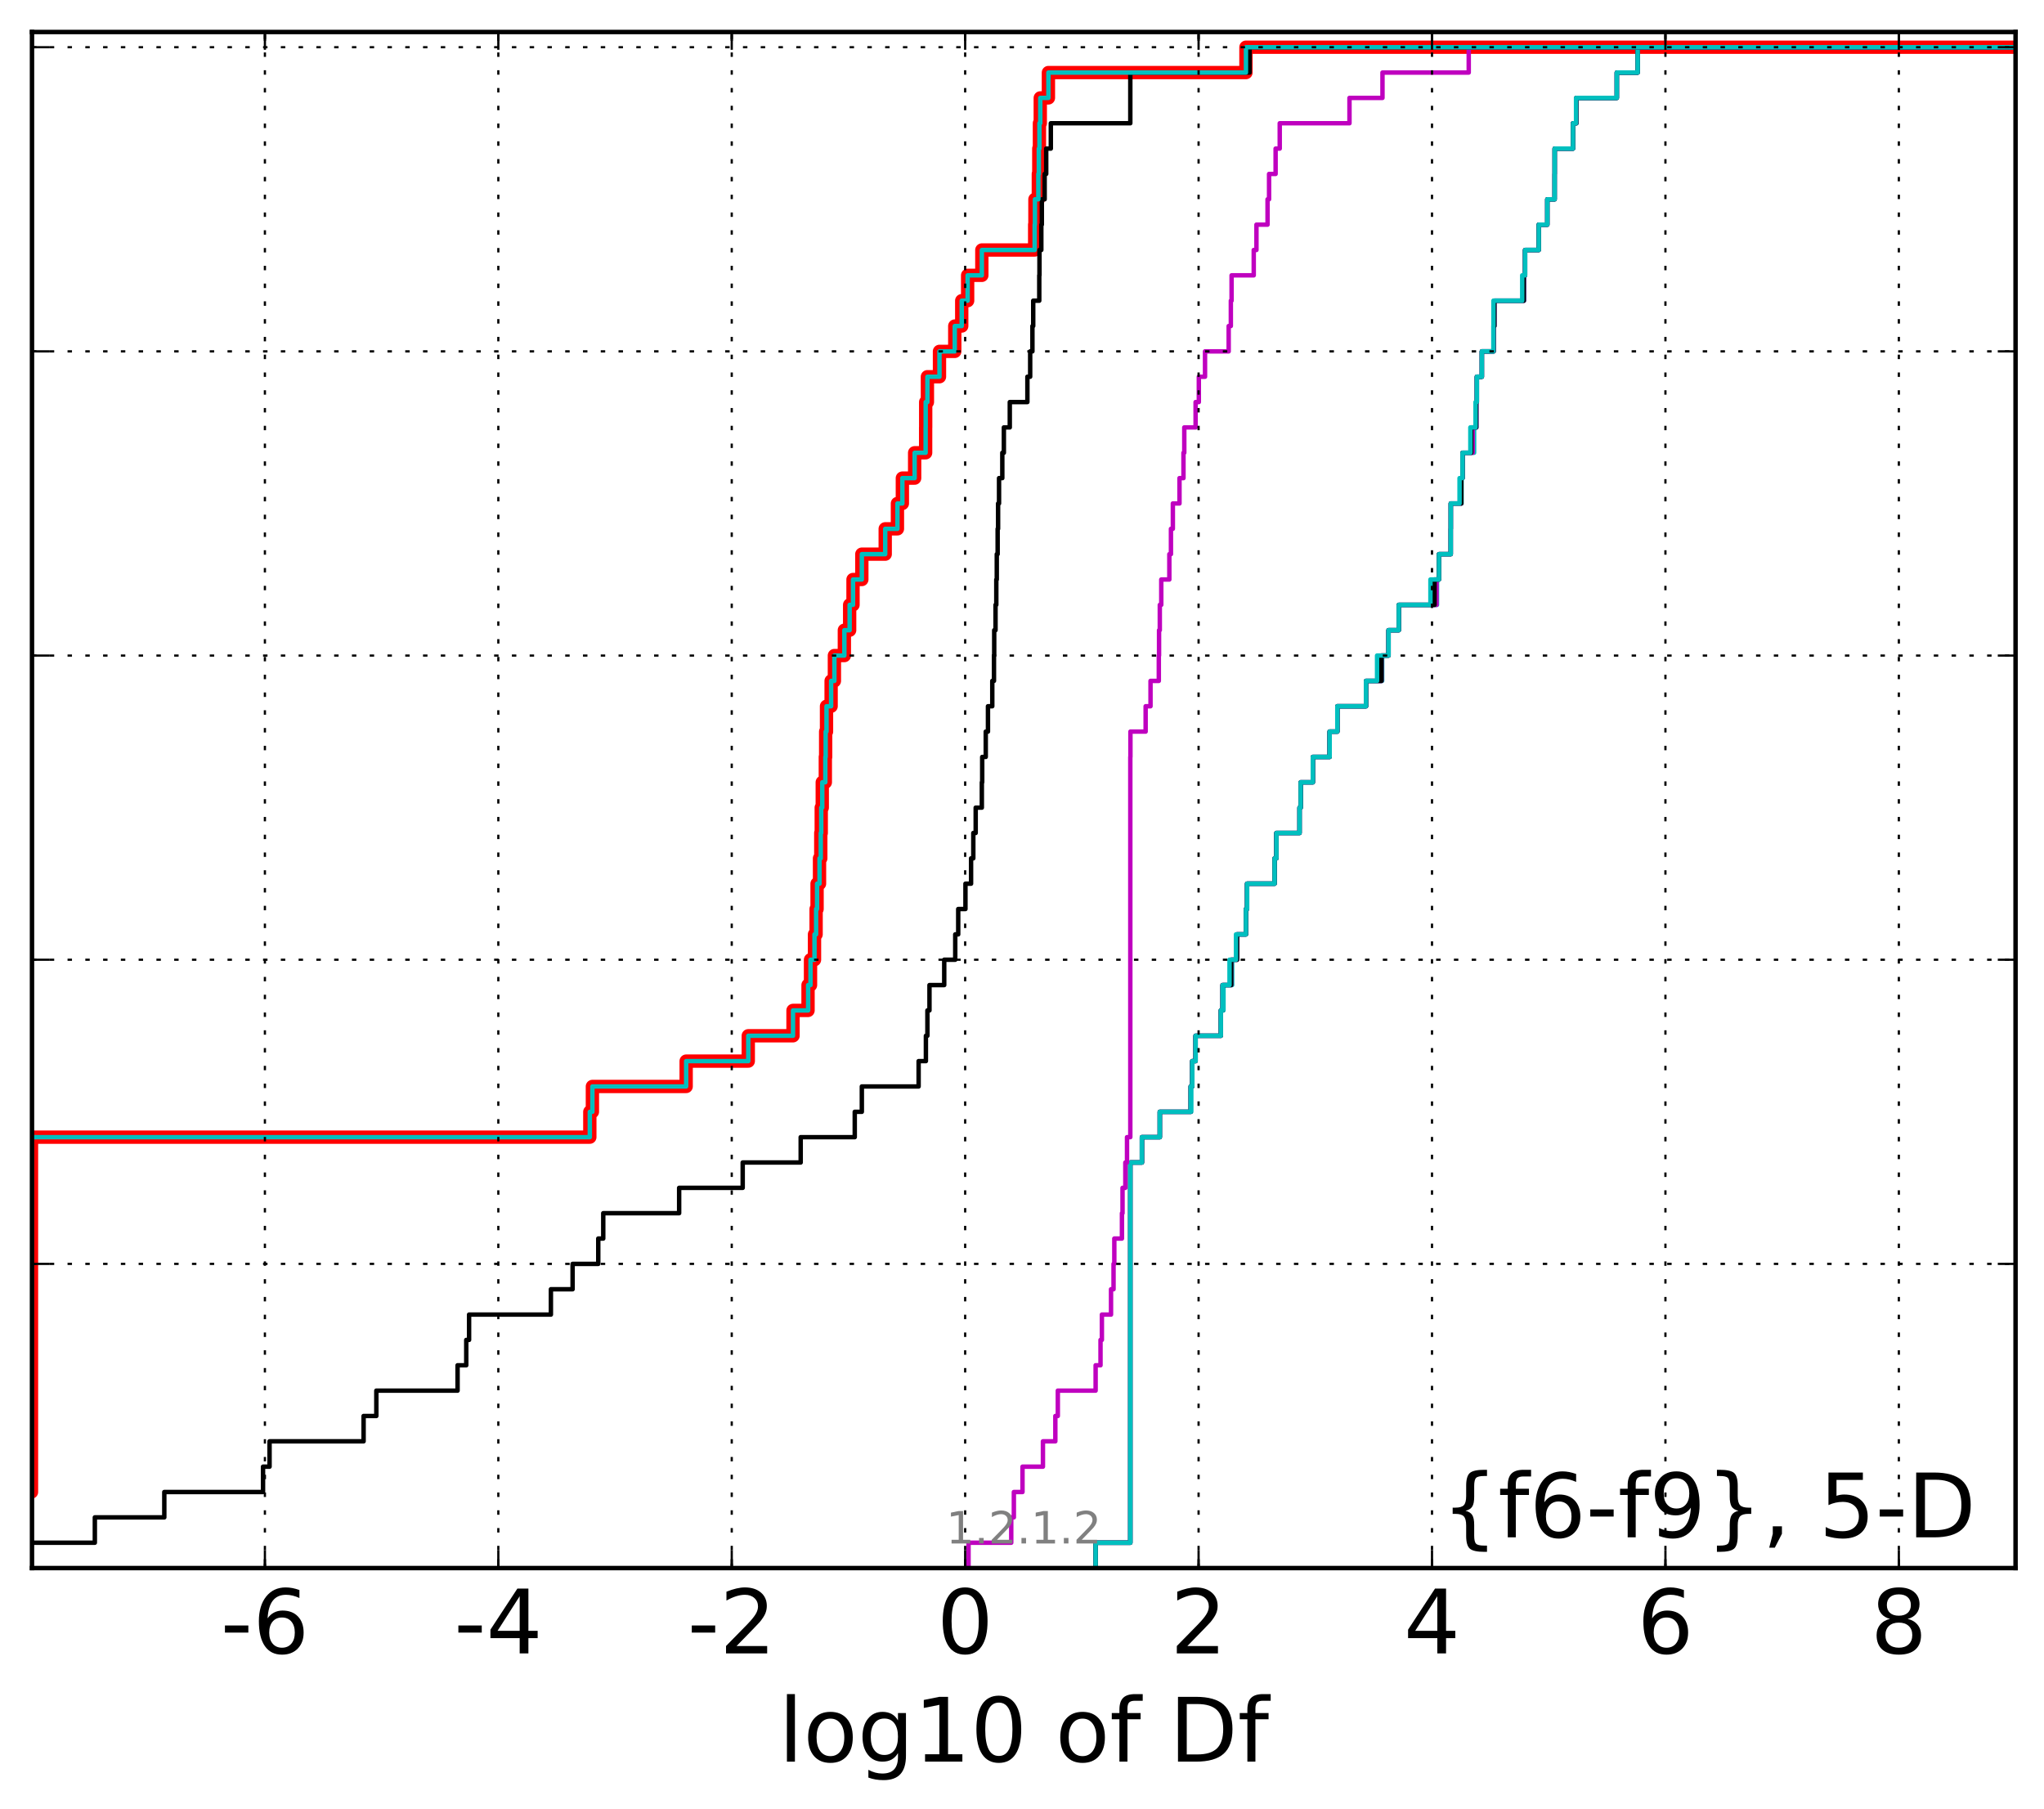 <?xml version="1.0" encoding="utf-8" standalone="no"?>
<!DOCTYPE svg PUBLIC "-//W3C//DTD SVG 1.1//EN"
  "http://www.w3.org/Graphics/SVG/1.1/DTD/svg11.dtd">
<!-- Created with matplotlib (http://matplotlib.org/) -->
<svg height="407pt" version="1.1" viewBox="0 0 460 407" width="460pt" xmlns="http://www.w3.org/2000/svg" xmlns:xlink="http://www.w3.org/1999/xlink">
 <defs>
  <style type="text/css">
*{stroke-linecap:butt;stroke-linejoin:round;stroke-miterlimit:100000;}
  </style>
 </defs>
 <g id="figure_1">
  <g id="patch_1">
   <path d="M 0 407.712 
L 460.8 407.712 
L 460.8 0 
L 0 0 
z
" style="fill:#ffffff;"/>
  </g>
  <g id="axes_1">
   <g id="patch_2">
    <path d="M 7.2 352.8 
L 453.6 352.8 
L 453.6 7.2 
L 7.2 7.2 
z
" style="fill:#ffffff;"/>
   </g>
   <g id="line2d_1">
    <path clip-path="url(#p5bc8fa2dd7)" d="M -1 335.691 
L 7.086 335.691 
L 7.086 329.988 
L 7.086 329.988 
L 7.086 324.285 
L 7.086 324.285 
L 7.086 318.582 
L 7.086 318.582 
L 7.086 312.879 
L 7.086 312.879 
L 7.086 307.176 
L 7.086 307.176 
L 7.086 301.473 
L 7.086 301.473 
L 7.086 295.77 
L 7.086 295.77 
L 7.086 290.067 
L 7.086 290.067 
L 7.086 284.364 
L 7.086 284.364 
L 7.086 278.661 
L 7.086 278.661 
L 7.086 272.958 
L 7.086 272.958 
L 7.086 267.255 
L 7.086 267.255 
L 7.086 261.552 
L 7.086 261.552 
L 7.086 255.85 
L 132.738 255.85 
L 132.738 250.147 
L 133.318 250.147 
L 133.318 244.444 
L 154.419 244.444 
L 154.419 238.741 
L 168.399 238.741 
L 168.399 233.038 
L 178.466 233.038 
L 178.466 227.335 
L 181.848 227.335 
L 181.848 221.632 
L 182.405 221.632 
L 182.405 215.929 
L 183.303 215.929 
L 183.303 210.226 
L 183.664 210.226 
L 183.664 204.523 
L 183.881 204.523 
L 183.881 198.82 
L 184.431 198.82 
L 184.431 193.117 
L 184.715 193.117 
L 184.715 187.414 
L 184.819 187.414 
L 184.819 181.711 
L 185.049 181.711 
L 185.049 176.008 
L 185.739 176.008 
L 185.739 170.305 
L 185.813 170.305 
L 185.813 164.602 
L 186.005 164.602 
L 186.005 158.899 
L 187.042 158.899 
L 187.042 153.196 
L 187.78 153.196 
L 187.78 147.493 
L 190.022 147.493 
L 190.022 141.79 
L 191.212 141.79 
L 191.212 136.087 
L 191.97 136.087 
L 191.97 130.384 
L 193.955 130.384 
L 193.955 124.681 
L 199.217 124.681 
L 199.217 118.978 
L 201.966 118.978 
L 201.966 113.275 
L 203.076 113.275 
L 203.076 107.572 
L 205.839 107.572 
L 205.839 101.869 
L 208.313 101.869 
L 208.313 96.166 
L 208.325 96.166 
L 208.325 90.463 
L 208.711 90.463 
L 208.711 84.76 
L 211.43 84.76 
L 211.43 79.057 
L 214.869 79.057 
L 214.869 73.354 
L 216.436 73.354 
L 216.436 67.651 
L 217.766 67.651 
L 217.766 61.949 
L 220.962 61.949 
L 220.962 56.246 
L 232.85 56.246 
L 232.85 50.543 
L 232.91 50.543 
L 232.91 44.84 
L 233.677 44.84 
L 233.677 39.137 
L 233.78 39.137 
L 233.78 33.434 
L 233.923 33.434 
L 233.923 27.731 
L 234.112 27.731 
L 234.112 22.028 
L 235.944 22.028 
L 235.944 16.325 
L 280.4 16.325 
L 280.4 10.622 
L 280.4 10.622 
L 280.4 10.622 
L 453.6 10.622 
" style="fill:none;stroke:#ff0000;stroke-linecap:square;stroke-width:3.0;"/>
   </g>
   <g id="line2d_2">
    <path clip-path="url(#p5bc8fa2dd7)" d="M 246.569 352.8 
L 246.569 347.097 
L 254.375 347.097 
L 254.375 341.394 
L 254.375 341.394 
L 254.375 335.691 
L 254.375 335.691 
L 254.375 329.988 
L 254.375 329.988 
L 254.375 324.285 
L 254.375 324.285 
L 254.375 318.582 
L 254.375 318.582 
L 254.375 312.879 
L 254.375 312.879 
L 254.375 307.176 
L 254.375 307.176 
L 254.375 301.473 
L 254.375 301.473 
L 254.375 295.77 
L 254.375 295.77 
L 254.375 290.067 
L 254.375 290.067 
L 254.375 284.364 
L 254.375 284.364 
L 254.375 278.661 
L 254.375 278.661 
L 254.375 272.958 
L 254.375 272.958 
L 254.375 267.255 
L 254.375 267.255 
L 254.375 261.552 
L 256.986 261.552 
L 256.986 255.85 
L 261.013 255.85 
L 261.013 250.147 
L 268.092 250.147 
L 268.092 244.444 
L 268.316 244.444 
L 268.316 238.741 
L 269.067 238.741 
L 269.067 233.038 
L 274.751 233.038 
L 274.751 227.335 
L 275.345 227.335 
L 275.345 221.632 
L 277.294 221.632 
L 277.294 215.929 
L 278.398 215.929 
L 278.398 210.226 
L 280.397 210.226 
L 280.397 204.523 
L 280.655 204.523 
L 280.655 198.82 
L 286.849 198.82 
L 286.849 193.117 
L 287.259 193.117 
L 287.259 187.414 
L 292.464 187.414 
L 292.464 181.711 
L 292.726 181.711 
L 292.726 176.008 
L 295.454 176.008 
L 295.454 170.305 
L 299.235 170.305 
L 299.235 164.602 
L 300.971 164.602 
L 300.971 158.899 
L 307.42 158.899 
L 307.42 153.196 
L 311.05 153.196 
L 311.05 147.493 
L 312.49 147.493 
L 312.49 141.79 
L 314.8 141.79 
L 314.8 136.087 
L 323.397 136.087 
L 323.397 130.384 
L 323.837 130.384 
L 323.837 124.681 
L 326.488 124.681 
L 326.488 118.978 
L 326.5 118.978 
L 326.5 113.275 
L 328.927 113.275 
L 328.927 107.572 
L 329.139 107.572 
L 329.139 101.869 
L 331.743 101.869 
L 331.743 96.166 
L 332.26 96.166 
L 332.26 90.463 
L 332.364 90.463 
L 332.364 84.76 
L 333.489 84.76 
L 333.489 79.057 
L 336.168 79.057 
L 336.168 73.354 
L 336.307 73.354 
L 336.307 67.651 
L 342.998 67.651 
L 342.998 61.949 
L 343.219 61.949 
L 343.219 56.246 
L 346.3 56.246 
L 346.3 50.543 
L 348.22 50.543 
L 348.22 44.84 
L 349.869 44.84 
L 349.869 39.137 
L 349.879 39.137 
L 349.879 33.434 
L 354.003 33.434 
L 354.003 27.731 
L 354.806 27.731 
L 354.806 22.028 
L 363.861 22.028 
L 363.861 16.325 
L 368.564 16.325 
L 368.564 10.622 
L 368.564 10.622 
L 368.564 10.622 
L 453.6 10.622 
" style="fill:none;stroke:#00bfbf;stroke-linecap:square;"/>
   </g>
   <g id="line2d_3">
    <path clip-path="url(#p5bc8fa2dd7)" d="M 246.569 352.8 
L 246.569 347.097 
L 254.375 347.097 
L 254.375 341.394 
L 254.375 341.394 
L 254.375 335.691 
L 254.375 335.691 
L 254.375 329.988 
L 254.375 329.988 
L 254.375 324.285 
L 254.375 324.285 
L 254.375 318.582 
L 254.375 318.582 
L 254.375 312.879 
L 254.375 312.879 
L 254.375 307.176 
L 254.375 307.176 
L 254.375 301.473 
L 254.375 301.473 
L 254.375 295.77 
L 254.375 295.77 
L 254.375 290.067 
L 254.375 290.067 
L 254.375 284.364 
L 254.375 284.364 
L 254.375 278.661 
L 254.375 278.661 
L 254.375 272.958 
L 254.375 272.958 
L 254.375 267.255 
L 254.375 267.255 
L 254.375 261.552 
L 256.986 261.552 
L 256.986 255.85 
L 261.013 255.85 
L 261.013 250.147 
L 267.957 250.147 
L 267.957 244.444 
L 268.316 244.444 
L 268.316 238.741 
L 269.067 238.741 
L 269.067 233.038 
L 274.751 233.038 
L 274.751 227.335 
L 275.131 227.335 
L 275.131 221.632 
L 277.064 221.632 
L 277.064 215.929 
L 278.398 215.929 
L 278.398 210.226 
L 280.397 210.226 
L 280.397 204.523 
L 280.655 204.523 
L 280.655 198.82 
L 286.849 198.82 
L 286.849 193.117 
L 287.259 193.117 
L 287.259 187.414 
L 292.464 187.414 
L 292.464 181.711 
L 292.726 181.711 
L 292.726 176.008 
L 295.454 176.008 
L 295.454 170.305 
L 299.235 170.305 
L 299.235 164.602 
L 300.971 164.602 
L 300.971 158.899 
L 307.42 158.899 
L 307.42 153.196 
L 310.898 153.196 
L 310.898 147.493 
L 312.49 147.493 
L 312.49 141.79 
L 314.8 141.79 
L 314.8 136.087 
L 323.29 136.087 
L 323.29 130.384 
L 323.837 130.384 
L 323.837 124.681 
L 326.488 124.681 
L 326.488 118.978 
L 326.5 118.978 
L 326.5 113.275 
L 328.86 113.275 
L 328.86 107.572 
L 329.139 107.572 
L 329.139 101.869 
L 331.428 101.869 
L 331.428 96.166 
L 332.26 96.166 
L 332.26 90.463 
L 332.364 90.463 
L 332.364 84.76 
L 333.489 84.76 
L 333.489 79.057 
L 336.137 79.057 
L 336.137 73.354 
L 336.304 73.354 
L 336.304 67.651 
L 342.943 67.651 
L 342.943 61.949 
L 343.219 61.949 
L 343.219 56.246 
L 346.3 56.246 
L 346.3 50.543 
L 348.22 50.543 
L 348.22 44.84 
L 349.869 44.84 
L 349.869 39.137 
L 349.879 39.137 
L 349.879 33.434 
L 354.003 33.434 
L 354.003 27.731 
L 354.758 27.731 
L 354.758 22.028 
L 363.861 22.028 
L 363.861 16.325 
L 368.564 16.325 
L 368.564 10.622 
L 368.564 10.622 
L 368.564 10.622 
L 453.6 10.622 
" style="fill:none;stroke:#bf00bf;stroke-linecap:square;"/>
   </g>
   <g id="line2d_4">
    <path clip-path="url(#p5bc8fa2dd7)" d="M 246.569 352.8 
L 246.569 347.097 
L 254.375 347.097 
L 254.375 341.394 
L 254.375 341.394 
L 254.375 335.691 
L 254.375 335.691 
L 254.375 329.988 
L 254.375 329.988 
L 254.375 324.285 
L 254.375 324.285 
L 254.375 318.582 
L 254.375 318.582 
L 254.375 312.879 
L 254.375 312.879 
L 254.375 307.176 
L 254.375 307.176 
L 254.375 301.473 
L 254.375 301.473 
L 254.375 295.77 
L 254.375 295.77 
L 254.375 290.067 
L 254.375 290.067 
L 254.375 284.364 
L 254.375 284.364 
L 254.375 278.661 
L 254.375 278.661 
L 254.375 272.958 
L 254.375 272.958 
L 254.375 267.255 
L 254.375 267.255 
L 254.375 261.552 
L 256.986 261.552 
L 256.986 255.85 
L 261.013 255.85 
L 261.013 250.147 
L 267.957 250.147 
L 267.957 244.444 
L 268.316 244.444 
L 268.316 238.741 
L 269.067 238.741 
L 269.067 233.038 
L 274.751 233.038 
L 274.751 227.335 
L 275.131 227.335 
L 275.131 221.632 
L 277.064 221.632 
L 277.064 215.929 
L 278.398 215.929 
L 278.398 210.226 
L 280.397 210.226 
L 280.397 204.523 
L 280.655 204.523 
L 280.655 198.82 
L 286.849 198.82 
L 286.849 193.117 
L 287.259 193.117 
L 287.259 187.414 
L 292.464 187.414 
L 292.464 181.711 
L 292.726 181.711 
L 292.726 176.008 
L 295.454 176.008 
L 295.454 170.305 
L 299.235 170.305 
L 299.235 164.602 
L 300.971 164.602 
L 300.971 158.899 
L 307.42 158.899 
L 307.42 153.196 
L 310.898 153.196 
L 310.898 147.493 
L 312.49 147.493 
L 312.49 141.79 
L 314.8 141.79 
L 314.8 136.087 
L 322.842 136.087 
L 322.842 130.384 
L 323.837 130.384 
L 323.837 124.681 
L 326.488 124.681 
L 326.488 118.978 
L 326.5 118.978 
L 326.5 113.275 
L 328.86 113.275 
L 328.86 107.572 
L 329.139 107.572 
L 329.139 101.869 
L 331.104 101.869 
L 331.104 96.166 
L 332.202 96.166 
L 332.202 90.463 
L 332.364 90.463 
L 332.364 84.76 
L 333.489 84.76 
L 333.489 79.057 
L 336.124 79.057 
L 336.124 73.354 
L 336.301 73.354 
L 336.301 67.651 
L 342.908 67.651 
L 342.908 61.949 
L 343.219 61.949 
L 343.219 56.246 
L 346.3 56.246 
L 346.3 50.543 
L 348.22 50.543 
L 348.22 44.84 
L 349.869 44.84 
L 349.869 39.137 
L 349.879 39.137 
L 349.879 33.434 
L 354.003 33.434 
L 354.003 27.731 
L 354.737 27.731 
L 354.737 22.028 
L 363.861 22.028 
L 363.861 16.325 
L 368.564 16.325 
L 368.564 10.622 
L 368.564 10.622 
L 368.564 10.622 
L 453.6 10.622 
" style="fill:none;stroke:#000000;stroke-linecap:square;"/>
   </g>
   <g id="line2d_5">
    <path clip-path="url(#p5bc8fa2dd7)" d="M 246.569 352.8 
L 246.569 347.097 
L 254.375 347.097 
L 254.375 341.394 
L 254.375 341.394 
L 254.375 335.691 
L 254.375 335.691 
L 254.375 329.988 
L 254.375 329.988 
L 254.375 324.285 
L 254.375 324.285 
L 254.375 318.582 
L 254.375 318.582 
L 254.375 312.879 
L 254.375 312.879 
L 254.375 307.176 
L 254.375 307.176 
L 254.375 301.473 
L 254.375 301.473 
L 254.375 295.77 
L 254.375 295.77 
L 254.375 290.067 
L 254.375 290.067 
L 254.375 284.364 
L 254.375 284.364 
L 254.375 278.661 
L 254.375 278.661 
L 254.375 272.958 
L 254.375 272.958 
L 254.375 267.255 
L 254.375 267.255 
L 254.375 261.552 
L 256.986 261.552 
L 256.986 255.85 
L 261.013 255.85 
L 261.013 250.147 
L 267.957 250.147 
L 267.957 244.444 
L 268.316 244.444 
L 268.316 238.741 
L 269.067 238.741 
L 269.067 233.038 
L 274.751 233.038 
L 274.751 227.335 
L 275.131 227.335 
L 275.131 221.632 
L 276.705 221.632 
L 276.705 215.929 
L 278.159 215.929 
L 278.159 210.226 
L 280.397 210.226 
L 280.397 204.523 
L 280.655 204.523 
L 280.655 198.82 
L 286.849 198.82 
L 286.849 193.117 
L 287.259 193.117 
L 287.259 187.414 
L 292.464 187.414 
L 292.464 181.711 
L 292.726 181.711 
L 292.726 176.008 
L 295.454 176.008 
L 295.454 170.305 
L 299.235 170.305 
L 299.235 164.602 
L 300.971 164.602 
L 300.971 158.899 
L 307.42 158.899 
L 307.42 153.196 
L 309.908 153.196 
L 309.908 147.493 
L 312.49 147.493 
L 312.49 141.79 
L 314.8 141.79 
L 314.8 136.087 
L 321.918 136.087 
L 321.918 130.384 
L 323.837 130.384 
L 323.837 124.681 
L 326.488 124.681 
L 326.488 118.978 
L 326.5 118.978 
L 326.5 113.275 
L 328.471 113.275 
L 328.471 107.572 
L 329.139 107.572 
L 329.139 101.869 
L 330.903 101.869 
L 330.903 96.166 
L 332.066 96.166 
L 332.066 90.463 
L 332.364 90.463 
L 332.364 84.76 
L 333.489 84.76 
L 333.489 79.057 
L 336.081 79.057 
L 336.081 73.354 
L 336.099 73.354 
L 336.099 67.651 
L 342.573 67.651 
L 342.573 61.949 
L 343.219 61.949 
L 343.219 56.246 
L 346.3 56.246 
L 346.3 50.543 
L 348.22 50.543 
L 348.22 44.84 
L 349.869 44.84 
L 349.869 39.137 
L 349.879 39.137 
L 349.879 33.434 
L 354.003 33.434 
L 354.003 27.731 
L 354.69 27.731 
L 354.69 22.028 
L 363.861 22.028 
L 363.861 16.325 
L 368.564 16.325 
L 368.564 10.622 
L 368.564 10.622 
L 368.564 10.622 
L 453.6 10.622 
" style="fill:none;stroke:#00bfbf;stroke-linecap:square;"/>
   </g>
   <g id="line2d_6">
    <path clip-path="url(#p5bc8fa2dd7)" d="M 217.967 352.8 
L 217.967 347.097 
L 227.58 347.097 
L 227.58 341.394 
L 228.167 341.394 
L 228.167 335.691 
L 230.112 335.691 
L 230.112 329.988 
L 234.713 329.988 
L 234.713 324.285 
L 237.503 324.285 
L 237.503 318.582 
L 238.061 318.582 
L 238.061 312.879 
L 246.569 312.879 
L 246.569 307.176 
L 247.67 307.176 
L 247.67 301.473 
L 247.978 301.473 
L 247.978 295.77 
L 250.034 295.77 
L 250.034 290.067 
L 250.602 290.067 
L 250.602 284.364 
L 250.776 284.364 
L 250.776 278.661 
L 252.492 278.661 
L 252.492 272.958 
L 252.624 272.958 
L 252.624 267.255 
L 253.256 267.255 
L 253.256 261.552 
L 253.634 261.552 
L 253.634 255.85 
L 254.375 255.85 
L 254.375 250.147 
L 254.375 250.147 
L 254.375 244.444 
L 254.375 244.444 
L 254.375 238.741 
L 254.375 238.741 
L 254.375 233.038 
L 254.375 233.038 
L 254.375 227.335 
L 254.375 227.335 
L 254.375 221.632 
L 254.375 221.632 
L 254.375 215.929 
L 254.375 215.929 
L 254.375 210.226 
L 254.375 210.226 
L 254.375 204.523 
L 254.375 204.523 
L 254.375 198.82 
L 254.375 198.82 
L 254.375 193.117 
L 254.375 193.117 
L 254.375 187.414 
L 254.375 187.414 
L 254.375 181.711 
L 254.375 181.711 
L 254.375 176.008 
L 254.375 176.008 
L 254.375 170.305 
L 254.402 170.305 
L 254.402 164.602 
L 257.826 164.602 
L 257.826 158.899 
L 258.924 158.899 
L 258.924 153.196 
L 260.79 153.196 
L 260.79 147.493 
L 260.843 147.493 
L 260.843 141.79 
L 261.013 141.79 
L 261.013 136.087 
L 261.342 136.087 
L 261.342 130.384 
L 263.158 130.384 
L 263.158 124.681 
L 263.519 124.681 
L 263.519 118.978 
L 263.95 118.978 
L 263.95 113.275 
L 265.444 113.275 
L 265.444 107.572 
L 266.34 107.572 
L 266.34 101.869 
L 266.522 101.869 
L 266.522 96.166 
L 269.067 96.166 
L 269.067 90.463 
L 269.796 90.463 
L 269.796 84.76 
L 271.19 84.76 
L 271.19 79.057 
L 276.513 79.057 
L 276.513 73.354 
L 277 73.354 
L 277 67.651 
L 277.168 67.651 
L 277.168 61.949 
L 282.153 61.949 
L 282.153 56.246 
L 282.762 56.246 
L 282.762 50.543 
L 285.261 50.543 
L 285.261 44.84 
L 285.601 44.84 
L 285.601 39.137 
L 287.075 39.137 
L 287.075 33.434 
L 288.003 33.434 
L 288.003 27.731 
L 303.699 27.731 
L 303.699 22.028 
L 311.125 22.028 
L 311.125 16.325 
L 330.537 16.325 
L 330.537 10.622 
L 330.537 10.622 
L 330.537 10.622 
L 453.6 10.622 
" style="fill:none;stroke:#bf00bf;stroke-linecap:square;"/>
   </g>
   <g id="line2d_7">
    <path clip-path="url(#p5bc8fa2dd7)" d="M 1.086 352.8 
L 1.086 347.097 
L 21.343 347.097 
L 21.343 341.394 
L 36.977 341.394 
L 36.977 335.691 
L 59.195 335.691 
L 59.195 329.988 
L 60.665 329.988 
L 60.665 324.285 
L 81.828 324.285 
L 81.828 318.582 
L 84.693 318.582 
L 84.693 312.879 
L 102.977 312.879 
L 102.977 307.176 
L 104.93 307.176 
L 104.93 301.473 
L 105.566 301.473 
L 105.566 295.77 
L 123.979 295.77 
L 123.979 290.067 
L 128.864 290.067 
L 128.864 284.364 
L 134.638 284.364 
L 134.638 278.661 
L 135.761 278.661 
L 135.761 272.958 
L 152.84 272.958 
L 152.84 267.255 
L 167.144 267.255 
L 167.144 261.552 
L 180.194 261.552 
L 180.194 255.85 
L 192.361 255.85 
L 192.361 250.147 
L 193.955 250.147 
L 193.955 244.444 
L 206.734 244.444 
L 206.734 238.741 
L 208.372 238.741 
L 208.372 233.038 
L 208.711 233.038 
L 208.711 227.335 
L 209.177 227.335 
L 209.177 221.632 
L 212.498 221.632 
L 212.498 215.929 
L 214.976 215.929 
L 214.976 210.226 
L 215.646 210.226 
L 215.646 204.523 
L 217.274 204.523 
L 217.274 198.82 
L 218.539 198.82 
L 218.539 193.117 
L 219.043 193.117 
L 219.043 187.414 
L 219.578 187.414 
L 219.578 181.711 
L 220.962 181.711 
L 220.962 176.008 
L 221.044 176.008 
L 221.044 170.305 
L 221.842 170.305 
L 221.842 164.602 
L 222.341 164.602 
L 222.341 158.899 
L 223.313 158.899 
L 223.313 153.196 
L 223.694 153.196 
L 223.694 147.493 
L 223.746 147.493 
L 223.746 141.79 
L 224.044 141.79 
L 224.044 136.087 
L 224.217 136.087 
L 224.217 130.384 
L 224.323 130.384 
L 224.323 124.681 
L 224.52 124.681 
L 224.52 118.978 
L 224.62 118.978 
L 224.62 113.275 
L 224.832 113.275 
L 224.832 107.572 
L 225.569 107.572 
L 225.569 101.869 
L 225.918 101.869 
L 225.918 96.166 
L 227.251 96.166 
L 227.251 90.463 
L 231.213 90.463 
L 231.213 84.76 
L 231.84 84.76 
L 231.84 79.057 
L 232.345 79.057 
L 232.345 73.354 
L 232.524 73.354 
L 232.524 67.651 
L 233.886 67.651 
L 233.886 61.949 
L 233.931 61.949 
L 233.931 56.246 
L 234.349 56.246 
L 234.349 50.543 
L 234.465 50.543 
L 234.465 44.84 
L 235.098 44.84 
L 235.098 39.137 
L 235.449 39.137 
L 235.449 33.434 
L 236.488 33.434 
L 236.488 27.731 
L 254.375 27.731 
L 254.375 22.028 
L 254.375 22.028 
L 254.375 16.325 
L 281.227 16.325 
L 281.227 10.622 
L 281.227 10.622 
L 281.227 10.622 
L 453.6 10.622 
" style="fill:none;stroke:#000000;stroke-linecap:square;"/>
   </g>
   <g id="line2d_8">
    <path clip-path="url(#p5bc8fa2dd7)" d="M -1 335.691 
L 7.086 335.691 
L 7.086 329.988 
L 7.086 329.988 
L 7.086 324.285 
L 7.086 324.285 
L 7.086 318.582 
L 7.086 318.582 
L 7.086 312.879 
L 7.086 312.879 
L 7.086 307.176 
L 7.086 307.176 
L 7.086 301.473 
L 7.086 301.473 
L 7.086 295.77 
L 7.086 295.77 
L 7.086 290.067 
L 7.086 290.067 
L 7.086 284.364 
L 7.086 284.364 
L 7.086 278.661 
L 7.086 278.661 
L 7.086 272.958 
L 7.086 272.958 
L 7.086 267.255 
L 7.086 267.255 
L 7.086 261.552 
L 7.086 261.552 
L 7.086 255.85 
L 132.738 255.85 
L 132.738 250.147 
L 133.318 250.147 
L 133.318 244.444 
L 154.419 244.444 
L 154.419 238.741 
L 168.399 238.741 
L 168.399 233.038 
L 178.466 233.038 
L 178.466 227.335 
L 181.872 227.335 
L 181.872 221.632 
L 182.405 221.632 
L 182.405 215.929 
L 183.303 215.929 
L 183.303 210.226 
L 183.664 210.226 
L 183.664 204.523 
L 183.881 204.523 
L 183.881 198.82 
L 184.431 198.82 
L 184.431 193.117 
L 184.715 193.117 
L 184.715 187.414 
L 184.819 187.414 
L 184.819 181.711 
L 185.049 181.711 
L 185.049 176.008 
L 185.739 176.008 
L 185.739 170.305 
L 185.816 170.305 
L 185.816 164.602 
L 186.005 164.602 
L 186.005 158.899 
L 187.042 158.899 
L 187.042 153.196 
L 187.78 153.196 
L 187.78 147.493 
L 190.022 147.493 
L 190.022 141.79 
L 191.212 141.79 
L 191.212 136.087 
L 191.97 136.087 
L 191.97 130.384 
L 193.955 130.384 
L 193.955 124.681 
L 199.217 124.681 
L 199.217 118.978 
L 201.966 118.978 
L 201.966 113.275 
L 203.076 113.275 
L 203.076 107.572 
L 205.839 107.572 
L 205.839 101.869 
L 208.313 101.869 
L 208.313 96.166 
L 208.325 96.166 
L 208.325 90.463 
L 208.711 90.463 
L 208.711 84.76 
L 211.43 84.76 
L 211.43 79.057 
L 214.869 79.057 
L 214.869 73.354 
L 216.436 73.354 
L 216.436 67.651 
L 217.766 67.651 
L 217.766 61.949 
L 220.962 61.949 
L 220.962 56.246 
L 232.85 56.246 
L 232.85 50.543 
L 232.91 50.543 
L 232.91 44.84 
L 233.677 44.84 
L 233.677 39.137 
L 233.781 39.137 
L 233.781 33.434 
L 233.923 33.434 
L 233.923 27.731 
L 234.112 27.731 
L 234.112 22.028 
L 235.944 22.028 
L 235.944 16.325 
L 280.4 16.325 
L 280.4 10.622 
L 280.4 10.622 
L 280.4 10.622 
L 453.6 10.622 
" style="fill:none;stroke:#00bfbf;stroke-linecap:square;"/>
   </g>
   <g id="patch_3">
    <path d="M 7.2 7.2 
L 453.6 7.2 
" style="fill:none;stroke:#000000;stroke-linecap:square;stroke-linejoin:miter;"/>
   </g>
   <g id="patch_4">
    <path d="M 453.6 352.8 
L 453.6 7.2 
" style="fill:none;stroke:#000000;stroke-linecap:square;stroke-linejoin:miter;"/>
   </g>
   <g id="patch_5">
    <path d="M 7.2 352.8 
L 453.6 352.8 
" style="fill:none;stroke:#000000;stroke-linecap:square;stroke-linejoin:miter;"/>
   </g>
   <g id="patch_6">
    <path d="M 7.2 352.8 
L 7.2 7.2 
" style="fill:none;stroke:#000000;stroke-linecap:square;stroke-linejoin:miter;"/>
   </g>
   <g id="matplotlib.axis_1">
    <g id="xtick_1">
     <g id="line2d_9">
      <path clip-path="url(#p5bc8fa2dd7)" d="M 59.617 352.8 
L 59.617 7.2 
" style="fill:none;stroke:#000000;stroke-dasharray:1,3;stroke-dashoffset:0.0;stroke-width:0.5;"/>
     </g>
     <g id="line2d_10">
      <defs>
       <path d="M 0 0 
L 0 -4 
" id="m689934b9ec" style="stroke:#000000;stroke-width:0.5;"/>
      </defs>
      <g>
       <use style="stroke:#000000;stroke-width:0.5;" x="59.617" xlink:href="#m689934b9ec" y="352.8"/>
      </g>
     </g>
     <g id="line2d_11">
      <defs>
       <path d="M 0 0 
L 0 4 
" id="md3b05845d5" style="stroke:#000000;stroke-width:0.5;"/>
      </defs>
      <g>
       <use style="stroke:#000000;stroke-width:0.5;" x="59.617" xlink:href="#md3b05845d5" y="7.2"/>
      </g>
     </g>
     <g id="text_1">
      <!-- -6 -->
      <defs>
       <path d="M 33.016 40.375 
Q 26.375 40.375 22.484 35.828 
Q 18.609 31.297 18.609 23.391 
Q 18.609 15.531 22.484 10.953 
Q 26.375 6.391 33.016 6.391 
Q 39.656 6.391 43.531 10.953 
Q 47.406 15.531 47.406 23.391 
Q 47.406 31.297 43.531 35.828 
Q 39.656 40.375 33.016 40.375 
M 52.594 71.297 
L 52.594 62.312 
Q 48.875 64.062 45.094 64.984 
Q 41.312 65.922 37.594 65.922 
Q 27.828 65.922 22.672 59.328 
Q 17.531 52.734 16.797 39.406 
Q 19.672 43.656 24.016 45.922 
Q 28.375 48.188 33.594 48.188 
Q 44.578 48.188 50.953 41.516 
Q 57.328 34.859 57.328 23.391 
Q 57.328 12.156 50.688 5.359 
Q 44.047 -1.422 33.016 -1.422 
Q 20.359 -1.422 13.672 8.266 
Q 6.984 17.969 6.984 36.375 
Q 6.984 53.656 15.188 63.938 
Q 23.391 74.219 37.203 74.219 
Q 40.922 74.219 44.703 73.484 
Q 48.484 72.75 52.594 71.297 
" id="BitstreamVeraSans-Roman-36"/>
       <path d="M 4.891 31.391 
L 31.203 31.391 
L 31.203 23.391 
L 4.891 23.391 
z
" id="BitstreamVeraSans-Roman-2d"/>
      </defs>
      <g transform="translate(49.647 371.997)scale(0.2 -0.2)">
       <use xlink:href="#BitstreamVeraSans-Roman-2d"/>
       <use x="36.084" xlink:href="#BitstreamVeraSans-Roman-36"/>
      </g>
     </g>
    </g>
    <g id="xtick_2">
     <g id="line2d_12">
      <path clip-path="url(#p5bc8fa2dd7)" d="M 112.148 352.8 
L 112.148 7.2 
" style="fill:none;stroke:#000000;stroke-dasharray:1,3;stroke-dashoffset:0.0;stroke-width:0.5;"/>
     </g>
     <g id="line2d_13">
      <g>
       <use style="stroke:#000000;stroke-width:0.5;" x="112.148" xlink:href="#m689934b9ec" y="352.8"/>
      </g>
     </g>
     <g id="line2d_14">
      <g>
       <use style="stroke:#000000;stroke-width:0.5;" x="112.148" xlink:href="#md3b05845d5" y="7.2"/>
      </g>
     </g>
     <g id="text_2">
      <!-- -4 -->
      <defs>
       <path d="M 37.797 64.312 
L 12.891 25.391 
L 37.797 25.391 
z
M 35.203 72.906 
L 47.609 72.906 
L 47.609 25.391 
L 58.016 25.391 
L 58.016 17.188 
L 47.609 17.188 
L 47.609 0 
L 37.797 0 
L 37.797 17.188 
L 4.891 17.188 
L 4.891 26.703 
z
" id="BitstreamVeraSans-Roman-34"/>
      </defs>
      <g transform="translate(102.178 371.997)scale(0.2 -0.2)">
       <use xlink:href="#BitstreamVeraSans-Roman-2d"/>
       <use x="36.084" xlink:href="#BitstreamVeraSans-Roman-34"/>
      </g>
     </g>
    </g>
    <g id="xtick_3">
     <g id="line2d_15">
      <path clip-path="url(#p5bc8fa2dd7)" d="M 164.679 352.8 
L 164.679 7.2 
" style="fill:none;stroke:#000000;stroke-dasharray:1,3;stroke-dashoffset:0.0;stroke-width:0.5;"/>
     </g>
     <g id="line2d_16">
      <g>
       <use style="stroke:#000000;stroke-width:0.5;" x="164.679" xlink:href="#m689934b9ec" y="352.8"/>
      </g>
     </g>
     <g id="line2d_17">
      <g>
       <use style="stroke:#000000;stroke-width:0.5;" x="164.679" xlink:href="#md3b05845d5" y="7.2"/>
      </g>
     </g>
     <g id="text_3">
      <!-- -2 -->
      <defs>
       <path d="M 19.188 8.297 
L 53.609 8.297 
L 53.609 0 
L 7.328 0 
L 7.328 8.297 
Q 12.938 14.109 22.625 23.891 
Q 32.328 33.688 34.812 36.531 
Q 39.547 41.844 41.422 45.531 
Q 43.312 49.219 43.312 52.781 
Q 43.312 58.594 39.234 62.25 
Q 35.156 65.922 28.609 65.922 
Q 23.969 65.922 18.812 64.312 
Q 13.672 62.703 7.812 59.422 
L 7.812 69.391 
Q 13.766 71.781 18.938 73 
Q 24.125 74.219 28.422 74.219 
Q 39.75 74.219 46.484 68.547 
Q 53.219 62.891 53.219 53.422 
Q 53.219 48.922 51.531 44.891 
Q 49.859 40.875 45.406 35.406 
Q 44.188 33.984 37.641 27.219 
Q 31.109 20.453 19.188 8.297 
" id="BitstreamVeraSans-Roman-32"/>
      </defs>
      <g transform="translate(154.709 371.997)scale(0.2 -0.2)">
       <use xlink:href="#BitstreamVeraSans-Roman-2d"/>
       <use x="36.084" xlink:href="#BitstreamVeraSans-Roman-32"/>
      </g>
     </g>
    </g>
    <g id="xtick_4">
     <g id="line2d_18">
      <path clip-path="url(#p5bc8fa2dd7)" d="M 217.21 352.8 
L 217.21 7.2 
" style="fill:none;stroke:#000000;stroke-dasharray:1,3;stroke-dashoffset:0.0;stroke-width:0.5;"/>
     </g>
     <g id="line2d_19">
      <g>
       <use style="stroke:#000000;stroke-width:0.5;" x="217.21" xlink:href="#m689934b9ec" y="352.8"/>
      </g>
     </g>
     <g id="line2d_20">
      <g>
       <use style="stroke:#000000;stroke-width:0.5;" x="217.21" xlink:href="#md3b05845d5" y="7.2"/>
      </g>
     </g>
     <g id="text_4">
      <!-- 0 -->
      <defs>
       <path d="M 31.781 66.406 
Q 24.172 66.406 20.328 58.906 
Q 16.5 51.422 16.5 36.375 
Q 16.5 21.391 20.328 13.891 
Q 24.172 6.391 31.781 6.391 
Q 39.453 6.391 43.281 13.891 
Q 47.125 21.391 47.125 36.375 
Q 47.125 51.422 43.281 58.906 
Q 39.453 66.406 31.781 66.406 
M 31.781 74.219 
Q 44.047 74.219 50.516 64.516 
Q 56.984 54.828 56.984 36.375 
Q 56.984 17.969 50.516 8.266 
Q 44.047 -1.422 31.781 -1.422 
Q 19.531 -1.422 13.062 8.266 
Q 6.594 17.969 6.594 36.375 
Q 6.594 54.828 13.062 64.516 
Q 19.531 74.219 31.781 74.219 
" id="BitstreamVeraSans-Roman-30"/>
      </defs>
      <g transform="translate(210.848 371.997)scale(0.2 -0.2)">
       <use xlink:href="#BitstreamVeraSans-Roman-30"/>
      </g>
     </g>
    </g>
    <g id="xtick_5">
     <g id="line2d_21">
      <path clip-path="url(#p5bc8fa2dd7)" d="M 269.741 352.8 
L 269.741 7.2 
" style="fill:none;stroke:#000000;stroke-dasharray:1,3;stroke-dashoffset:0.0;stroke-width:0.5;"/>
     </g>
     <g id="line2d_22">
      <g>
       <use style="stroke:#000000;stroke-width:0.5;" x="269.741" xlink:href="#m689934b9ec" y="352.8"/>
      </g>
     </g>
     <g id="line2d_23">
      <g>
       <use style="stroke:#000000;stroke-width:0.5;" x="269.741" xlink:href="#md3b05845d5" y="7.2"/>
      </g>
     </g>
     <g id="text_5">
      <!-- 2 -->
      <g transform="translate(263.379 371.997)scale(0.2 -0.2)">
       <use xlink:href="#BitstreamVeraSans-Roman-32"/>
      </g>
     </g>
    </g>
    <g id="xtick_6">
     <g id="line2d_24">
      <path clip-path="url(#p5bc8fa2dd7)" d="M 322.272 352.8 
L 322.272 7.2 
" style="fill:none;stroke:#000000;stroke-dasharray:1,3;stroke-dashoffset:0.0;stroke-width:0.5;"/>
     </g>
     <g id="line2d_25">
      <g>
       <use style="stroke:#000000;stroke-width:0.5;" x="322.272" xlink:href="#m689934b9ec" y="352.8"/>
      </g>
     </g>
     <g id="line2d_26">
      <g>
       <use style="stroke:#000000;stroke-width:0.5;" x="322.272" xlink:href="#md3b05845d5" y="7.2"/>
      </g>
     </g>
     <g id="text_6">
      <!-- 4 -->
      <g transform="translate(315.91 371.997)scale(0.2 -0.2)">
       <use xlink:href="#BitstreamVeraSans-Roman-34"/>
      </g>
     </g>
    </g>
    <g id="xtick_7">
     <g id="line2d_27">
      <path clip-path="url(#p5bc8fa2dd7)" d="M 374.803 352.8 
L 374.803 7.2 
" style="fill:none;stroke:#000000;stroke-dasharray:1,3;stroke-dashoffset:0.0;stroke-width:0.5;"/>
     </g>
     <g id="line2d_28">
      <g>
       <use style="stroke:#000000;stroke-width:0.5;" x="374.803" xlink:href="#m689934b9ec" y="352.8"/>
      </g>
     </g>
     <g id="line2d_29">
      <g>
       <use style="stroke:#000000;stroke-width:0.5;" x="374.803" xlink:href="#md3b05845d5" y="7.2"/>
      </g>
     </g>
     <g id="text_7">
      <!-- 6 -->
      <g transform="translate(368.441 371.997)scale(0.2 -0.2)">
       <use xlink:href="#BitstreamVeraSans-Roman-36"/>
      </g>
     </g>
    </g>
    <g id="xtick_8">
     <g id="line2d_30">
      <path clip-path="url(#p5bc8fa2dd7)" d="M 427.334 352.8 
L 427.334 7.2 
" style="fill:none;stroke:#000000;stroke-dasharray:1,3;stroke-dashoffset:0.0;stroke-width:0.5;"/>
     </g>
     <g id="line2d_31">
      <g>
       <use style="stroke:#000000;stroke-width:0.5;" x="427.334" xlink:href="#m689934b9ec" y="352.8"/>
      </g>
     </g>
     <g id="line2d_32">
      <g>
       <use style="stroke:#000000;stroke-width:0.5;" x="427.334" xlink:href="#md3b05845d5" y="7.2"/>
      </g>
     </g>
     <g id="text_8">
      <!-- 8 -->
      <defs>
       <path d="M 31.781 34.625 
Q 24.75 34.625 20.719 30.859 
Q 16.703 27.094 16.703 20.516 
Q 16.703 13.922 20.719 10.156 
Q 24.75 6.391 31.781 6.391 
Q 38.812 6.391 42.859 10.172 
Q 46.922 13.969 46.922 20.516 
Q 46.922 27.094 42.891 30.859 
Q 38.875 34.625 31.781 34.625 
M 21.922 38.812 
Q 15.578 40.375 12.031 44.719 
Q 8.5 49.078 8.5 55.328 
Q 8.5 64.062 14.719 69.141 
Q 20.953 74.219 31.781 74.219 
Q 42.672 74.219 48.875 69.141 
Q 55.078 64.062 55.078 55.328 
Q 55.078 49.078 51.531 44.719 
Q 48 40.375 41.703 38.812 
Q 48.828 37.156 52.797 32.312 
Q 56.781 27.484 56.781 20.516 
Q 56.781 9.906 50.312 4.234 
Q 43.844 -1.422 31.781 -1.422 
Q 19.734 -1.422 13.25 4.234 
Q 6.781 9.906 6.781 20.516 
Q 6.781 27.484 10.781 32.312 
Q 14.797 37.156 21.922 38.812 
M 18.312 54.391 
Q 18.312 48.734 21.844 45.562 
Q 25.391 42.391 31.781 42.391 
Q 38.141 42.391 41.719 45.562 
Q 45.312 48.734 45.312 54.391 
Q 45.312 60.062 41.719 63.234 
Q 38.141 66.406 31.781 66.406 
Q 25.391 66.406 21.844 63.234 
Q 18.312 60.062 18.312 54.391 
" id="BitstreamVeraSans-Roman-38"/>
      </defs>
      <g transform="translate(420.972 371.997)scale(0.2 -0.2)">
       <use xlink:href="#BitstreamVeraSans-Roman-38"/>
      </g>
     </g>
    </g>
    <g id="xtick_9">
     <g id="line2d_33">
      <defs>
       <path d="M 0 0 
L 0 -2 
" id="m3afe3976e9" style="stroke:#000000;stroke-width:0.5;"/>
      </defs>
      <g>
       <use style="stroke:#000000;stroke-width:0.5;" x="59.617" xlink:href="#m3afe3976e9" y="352.8"/>
      </g>
     </g>
     <g id="line2d_34">
      <defs>
       <path d="M 0 0 
L 0 2 
" id="m8cb2c27d4d" style="stroke:#000000;stroke-width:0.5;"/>
      </defs>
      <g>
       <use style="stroke:#000000;stroke-width:0.5;" x="59.617" xlink:href="#m8cb2c27d4d" y="7.2"/>
      </g>
     </g>
    </g>
    <g id="xtick_10">
     <g id="line2d_35">
      <g>
       <use style="stroke:#000000;stroke-width:0.5;" x="112.148" xlink:href="#m3afe3976e9" y="352.8"/>
      </g>
     </g>
     <g id="line2d_36">
      <g>
       <use style="stroke:#000000;stroke-width:0.5;" x="112.148" xlink:href="#m8cb2c27d4d" y="7.2"/>
      </g>
     </g>
    </g>
    <g id="xtick_11">
     <g id="line2d_37">
      <g>
       <use style="stroke:#000000;stroke-width:0.5;" x="164.679" xlink:href="#m3afe3976e9" y="352.8"/>
      </g>
     </g>
     <g id="line2d_38">
      <g>
       <use style="stroke:#000000;stroke-width:0.5;" x="164.679" xlink:href="#m8cb2c27d4d" y="7.2"/>
      </g>
     </g>
    </g>
    <g id="xtick_12">
     <g id="line2d_39">
      <g>
       <use style="stroke:#000000;stroke-width:0.5;" x="217.21" xlink:href="#m3afe3976e9" y="352.8"/>
      </g>
     </g>
     <g id="line2d_40">
      <g>
       <use style="stroke:#000000;stroke-width:0.5;" x="217.21" xlink:href="#m8cb2c27d4d" y="7.2"/>
      </g>
     </g>
    </g>
    <g id="xtick_13">
     <g id="line2d_41">
      <g>
       <use style="stroke:#000000;stroke-width:0.5;" x="269.741" xlink:href="#m3afe3976e9" y="352.8"/>
      </g>
     </g>
     <g id="line2d_42">
      <g>
       <use style="stroke:#000000;stroke-width:0.5;" x="269.741" xlink:href="#m8cb2c27d4d" y="7.2"/>
      </g>
     </g>
    </g>
    <g id="xtick_14">
     <g id="line2d_43">
      <g>
       <use style="stroke:#000000;stroke-width:0.5;" x="322.272" xlink:href="#m3afe3976e9" y="352.8"/>
      </g>
     </g>
     <g id="line2d_44">
      <g>
       <use style="stroke:#000000;stroke-width:0.5;" x="322.272" xlink:href="#m8cb2c27d4d" y="7.2"/>
      </g>
     </g>
    </g>
    <g id="xtick_15">
     <g id="line2d_45">
      <g>
       <use style="stroke:#000000;stroke-width:0.5;" x="374.803" xlink:href="#m3afe3976e9" y="352.8"/>
      </g>
     </g>
     <g id="line2d_46">
      <g>
       <use style="stroke:#000000;stroke-width:0.5;" x="374.803" xlink:href="#m8cb2c27d4d" y="7.2"/>
      </g>
     </g>
    </g>
    <g id="xtick_16">
     <g id="line2d_47">
      <g>
       <use style="stroke:#000000;stroke-width:0.5;" x="427.334" xlink:href="#m3afe3976e9" y="352.8"/>
      </g>
     </g>
     <g id="line2d_48">
      <g>
       <use style="stroke:#000000;stroke-width:0.5;" x="427.334" xlink:href="#m8cb2c27d4d" y="7.2"/>
      </g>
     </g>
    </g>
    <g id="text_9">
     <!-- log10 of Df -->
     <defs>
      <path id="BitstreamVeraSans-Roman-20"/>
      <path d="M 12.406 8.297 
L 28.516 8.297 
L 28.516 63.922 
L 10.984 60.406 
L 10.984 69.391 
L 28.422 72.906 
L 38.281 72.906 
L 38.281 8.297 
L 54.391 8.297 
L 54.391 0 
L 12.406 0 
z
" id="BitstreamVeraSans-Roman-31"/>
      <path d="M 30.609 48.391 
Q 23.391 48.391 19.188 42.75 
Q 14.984 37.109 14.984 27.297 
Q 14.984 17.484 19.156 11.844 
Q 23.344 6.203 30.609 6.203 
Q 37.797 6.203 41.984 11.859 
Q 46.188 17.531 46.188 27.297 
Q 46.188 37.016 41.984 42.703 
Q 37.797 48.391 30.609 48.391 
M 30.609 56 
Q 42.328 56 49.016 48.375 
Q 55.719 40.766 55.719 27.297 
Q 55.719 13.875 49.016 6.219 
Q 42.328 -1.422 30.609 -1.422 
Q 18.844 -1.422 12.172 6.219 
Q 5.516 13.875 5.516 27.297 
Q 5.516 40.766 12.172 48.375 
Q 18.844 56 30.609 56 
" id="BitstreamVeraSans-Roman-6f"/>
      <path d="M 9.422 75.984 
L 18.406 75.984 
L 18.406 0 
L 9.422 0 
z
" id="BitstreamVeraSans-Roman-6c"/>
      <path d="M 19.672 64.797 
L 19.672 8.109 
L 31.594 8.109 
Q 46.688 8.109 53.688 14.938 
Q 60.688 21.781 60.688 36.531 
Q 60.688 51.172 53.688 57.984 
Q 46.688 64.797 31.594 64.797 
z
M 9.812 72.906 
L 30.078 72.906 
Q 51.266 72.906 61.172 64.094 
Q 71.094 55.281 71.094 36.531 
Q 71.094 17.672 61.125 8.828 
Q 51.172 0 30.078 0 
L 9.812 0 
z
" id="BitstreamVeraSans-Roman-44"/>
      <path d="M 45.406 27.984 
Q 45.406 37.75 41.375 43.109 
Q 37.359 48.484 30.078 48.484 
Q 22.859 48.484 18.828 43.109 
Q 14.797 37.75 14.797 27.984 
Q 14.797 18.266 18.828 12.891 
Q 22.859 7.516 30.078 7.516 
Q 37.359 7.516 41.375 12.891 
Q 45.406 18.266 45.406 27.984 
M 54.391 6.781 
Q 54.391 -7.172 48.188 -13.984 
Q 42 -20.797 29.203 -20.797 
Q 24.469 -20.797 20.266 -20.094 
Q 16.062 -19.391 12.109 -17.922 
L 12.109 -9.188 
Q 16.062 -11.328 19.922 -12.344 
Q 23.781 -13.375 27.781 -13.375 
Q 36.625 -13.375 41.016 -8.766 
Q 45.406 -4.156 45.406 5.172 
L 45.406 9.625 
Q 42.625 4.781 38.281 2.391 
Q 33.938 0 27.875 0 
Q 17.828 0 11.672 7.656 
Q 5.516 15.328 5.516 27.984 
Q 5.516 40.672 11.672 48.328 
Q 17.828 56 27.875 56 
Q 33.938 56 38.281 53.609 
Q 42.625 51.219 45.406 46.391 
L 45.406 54.688 
L 54.391 54.688 
z
" id="BitstreamVeraSans-Roman-67"/>
      <path d="M 37.109 75.984 
L 37.109 68.5 
L 28.516 68.5 
Q 23.688 68.5 21.797 66.547 
Q 19.922 64.594 19.922 59.516 
L 19.922 54.688 
L 34.719 54.688 
L 34.719 47.703 
L 19.922 47.703 
L 19.922 0 
L 10.891 0 
L 10.891 47.703 
L 2.297 47.703 
L 2.297 54.688 
L 10.891 54.688 
L 10.891 58.5 
Q 10.891 67.625 15.141 71.797 
Q 19.391 75.984 28.609 75.984 
z
" id="BitstreamVeraSans-Roman-66"/>
     </defs>
     <g transform="translate(175.214 396.353)scale(0.2 -0.2)">
      <use xlink:href="#BitstreamVeraSans-Roman-6c"/>
      <use x="27.783" xlink:href="#BitstreamVeraSans-Roman-6f"/>
      <use x="88.965" xlink:href="#BitstreamVeraSans-Roman-67"/>
      <use x="152.441" xlink:href="#BitstreamVeraSans-Roman-31"/>
      <use x="216.064" xlink:href="#BitstreamVeraSans-Roman-30"/>
      <use x="279.688" xlink:href="#BitstreamVeraSans-Roman-20"/>
      <use x="311.475" xlink:href="#BitstreamVeraSans-Roman-6f"/>
      <use x="372.656" xlink:href="#BitstreamVeraSans-Roman-66"/>
      <use x="407.861" xlink:href="#BitstreamVeraSans-Roman-20"/>
      <use x="439.648" xlink:href="#BitstreamVeraSans-Roman-44"/>
      <use x="516.65" xlink:href="#BitstreamVeraSans-Roman-66"/>
     </g>
    </g>
   </g>
   <g id="matplotlib.axis_2">
    <g id="ytick_1">
     <g id="line2d_49">
      <path clip-path="url(#p5bc8fa2dd7)" d="M 7.2 352.8 
L 453.6 352.8 
" style="fill:none;stroke:#000000;stroke-dasharray:1,3;stroke-dashoffset:0.0;stroke-width:0.5;"/>
     </g>
     <g id="line2d_50">
      <defs>
       <path d="M 0 0 
L 4 0 
" id="m555af6dc0a" style="stroke:#000000;stroke-width:0.5;"/>
      </defs>
      <g>
       <use style="stroke:#000000;stroke-width:0.5;" x="7.2" xlink:href="#m555af6dc0a" y="352.8"/>
      </g>
     </g>
     <g id="line2d_51">
      <defs>
       <path d="M 0 0 
L -4 0 
" id="mb87117a894" style="stroke:#000000;stroke-width:0.5;"/>
      </defs>
      <g>
       <use style="stroke:#000000;stroke-width:0.5;" x="453.6" xlink:href="#mb87117a894" y="352.8"/>
      </g>
     </g>
    </g>
    <g id="ytick_2">
     <g id="line2d_52">
      <path clip-path="url(#p5bc8fa2dd7)" d="M 7.2 284.364 
L 453.6 284.364 
" style="fill:none;stroke:#000000;stroke-dasharray:1,3;stroke-dashoffset:0.0;stroke-width:0.5;"/>
     </g>
     <g id="line2d_53">
      <g>
       <use style="stroke:#000000;stroke-width:0.5;" x="7.2" xlink:href="#m555af6dc0a" y="284.364"/>
      </g>
     </g>
     <g id="line2d_54">
      <g>
       <use style="stroke:#000000;stroke-width:0.5;" x="453.6" xlink:href="#mb87117a894" y="284.364"/>
      </g>
     </g>
    </g>
    <g id="ytick_3">
     <g id="line2d_55">
      <path clip-path="url(#p5bc8fa2dd7)" d="M 7.2 215.929 
L 453.6 215.929 
" style="fill:none;stroke:#000000;stroke-dasharray:1,3;stroke-dashoffset:0.0;stroke-width:0.5;"/>
     </g>
     <g id="line2d_56">
      <g>
       <use style="stroke:#000000;stroke-width:0.5;" x="7.2" xlink:href="#m555af6dc0a" y="215.929"/>
      </g>
     </g>
     <g id="line2d_57">
      <g>
       <use style="stroke:#000000;stroke-width:0.5;" x="453.6" xlink:href="#mb87117a894" y="215.929"/>
      </g>
     </g>
    </g>
    <g id="ytick_4">
     <g id="line2d_58">
      <path clip-path="url(#p5bc8fa2dd7)" d="M 7.2 147.493 
L 453.6 147.493 
" style="fill:none;stroke:#000000;stroke-dasharray:1,3;stroke-dashoffset:0.0;stroke-width:0.5;"/>
     </g>
     <g id="line2d_59">
      <g>
       <use style="stroke:#000000;stroke-width:0.5;" x="7.2" xlink:href="#m555af6dc0a" y="147.493"/>
      </g>
     </g>
     <g id="line2d_60">
      <g>
       <use style="stroke:#000000;stroke-width:0.5;" x="453.6" xlink:href="#mb87117a894" y="147.493"/>
      </g>
     </g>
    </g>
    <g id="ytick_5">
     <g id="line2d_61">
      <path clip-path="url(#p5bc8fa2dd7)" d="M 7.2 79.057 
L 453.6 79.057 
" style="fill:none;stroke:#000000;stroke-dasharray:1,3;stroke-dashoffset:0.0;stroke-width:0.5;"/>
     </g>
     <g id="line2d_62">
      <g>
       <use style="stroke:#000000;stroke-width:0.5;" x="7.2" xlink:href="#m555af6dc0a" y="79.057"/>
      </g>
     </g>
     <g id="line2d_63">
      <g>
       <use style="stroke:#000000;stroke-width:0.5;" x="453.6" xlink:href="#mb87117a894" y="79.057"/>
      </g>
     </g>
    </g>
    <g id="ytick_6">
     <g id="line2d_64">
      <path clip-path="url(#p5bc8fa2dd7)" d="M 7.2 10.622 
L 453.6 10.622 
" style="fill:none;stroke:#000000;stroke-dasharray:1,3;stroke-dashoffset:0.0;stroke-width:0.5;"/>
     </g>
     <g id="line2d_65">
      <g>
       <use style="stroke:#000000;stroke-width:0.5;" x="7.2" xlink:href="#m555af6dc0a" y="10.622"/>
      </g>
     </g>
     <g id="line2d_66">
      <g>
       <use style="stroke:#000000;stroke-width:0.5;" x="453.6" xlink:href="#mb87117a894" y="10.622"/>
      </g>
     </g>
    </g>
   </g>
   <g id="text_10">
    <!-- {f6-f9}, 5-D -->
    <defs>
     <path d="M 12.5 -9.281 
L 15.922 -9.281 
Q 22.75 -9.281 24.828 -7.172 
Q 26.906 -5.078 26.906 1.906 
L 26.906 14.016 
Q 26.906 21.625 29.094 25.094 
Q 31.297 28.562 36.719 29.891 
Q 31.297 31.109 29.094 34.562 
Q 26.906 38.031 26.906 45.703 
L 26.906 57.812 
Q 26.906 64.75 24.828 66.875 
Q 22.75 69 15.922 69 
L 12.5 69 
L 12.5 75.984 
L 15.578 75.984 
Q 27.734 75.984 31.812 72.391 
Q 35.891 68.797 35.891 58.016 
L 35.891 46.297 
Q 35.891 39.016 38.516 36.203 
Q 41.156 33.406 48.094 33.406 
L 51.125 33.406 
L 51.125 26.422 
L 48.094 26.422 
Q 41.156 26.422 38.516 23.578 
Q 35.891 20.75 35.891 13.375 
L 35.891 1.703 
Q 35.891 -9.078 31.812 -12.688 
Q 27.734 -16.312 15.578 -16.312 
L 12.5 -16.312 
z
" id="BitstreamVeraSans-Roman-7d"/>
     <path d="M 10.984 1.516 
L 10.984 10.5 
Q 14.703 8.734 18.5 7.812 
Q 22.312 6.891 25.984 6.891 
Q 35.75 6.891 40.891 13.453 
Q 46.047 20.016 46.781 33.406 
Q 43.953 29.203 39.594 26.953 
Q 35.25 24.703 29.984 24.703 
Q 19.047 24.703 12.672 31.312 
Q 6.297 37.938 6.297 49.422 
Q 6.297 60.641 12.938 67.422 
Q 19.578 74.219 30.609 74.219 
Q 43.266 74.219 49.922 64.516 
Q 56.594 54.828 56.594 36.375 
Q 56.594 19.141 48.406 8.859 
Q 40.234 -1.422 26.422 -1.422 
Q 22.703 -1.422 18.891 -0.688 
Q 15.094 0.047 10.984 1.516 
M 30.609 32.422 
Q 37.25 32.422 41.125 36.953 
Q 45.016 41.5 45.016 49.422 
Q 45.016 57.281 41.125 61.844 
Q 37.25 66.406 30.609 66.406 
Q 23.969 66.406 20.094 61.844 
Q 16.219 57.281 16.219 49.422 
Q 16.219 41.5 20.094 36.953 
Q 23.969 32.422 30.609 32.422 
" id="BitstreamVeraSans-Roman-39"/>
     <path d="M 51.125 -9.281 
L 51.125 -16.312 
L 48.094 -16.312 
Q 35.938 -16.312 31.812 -12.688 
Q 27.688 -9.078 27.688 1.703 
L 27.688 13.375 
Q 27.688 20.75 25.047 23.578 
Q 22.406 26.422 15.484 26.422 
L 12.5 26.422 
L 12.5 33.406 
L 15.484 33.406 
Q 22.469 33.406 25.078 36.203 
Q 27.688 39.016 27.688 46.297 
L 27.688 58.016 
Q 27.688 68.797 31.812 72.391 
Q 35.938 75.984 48.094 75.984 
L 51.125 75.984 
L 51.125 69 
L 47.797 69 
Q 40.922 69 38.812 66.844 
Q 36.719 64.703 36.719 57.812 
L 36.719 45.703 
Q 36.719 38.031 34.5 34.562 
Q 32.281 31.109 26.906 29.891 
Q 32.328 28.562 34.516 25.094 
Q 36.719 21.625 36.719 14.016 
L 36.719 1.906 
Q 36.719 -4.984 38.812 -7.125 
Q 40.922 -9.281 47.797 -9.281 
z
" id="BitstreamVeraSans-Roman-7b"/>
     <path d="M 11.719 12.406 
L 22.016 12.406 
L 22.016 4 
L 14.016 -11.625 
L 7.719 -11.625 
L 11.719 4 
z
" id="BitstreamVeraSans-Roman-2c"/>
     <path d="M 10.797 72.906 
L 49.516 72.906 
L 49.516 64.594 
L 19.828 64.594 
L 19.828 46.734 
Q 21.969 47.469 24.109 47.828 
Q 26.266 48.188 28.422 48.188 
Q 40.625 48.188 47.75 41.5 
Q 54.891 34.812 54.891 23.391 
Q 54.891 11.625 47.562 5.094 
Q 40.234 -1.422 26.906 -1.422 
Q 22.312 -1.422 17.547 -0.641 
Q 12.797 0.141 7.719 1.703 
L 7.719 11.625 
Q 12.109 9.234 16.797 8.062 
Q 21.484 6.891 26.703 6.891 
Q 35.156 6.891 40.078 11.328 
Q 45.016 15.766 45.016 23.391 
Q 45.016 31 40.078 35.438 
Q 35.156 39.891 26.703 39.891 
Q 22.75 39.891 18.812 39.016 
Q 14.891 38.141 10.797 36.281 
z
" id="BitstreamVeraSans-Roman-35"/>
    </defs>
    <g transform="translate(324.422 345.888)scale(0.2 -0.2)">
     <use xlink:href="#BitstreamVeraSans-Roman-7b"/>
     <use x="63.623" xlink:href="#BitstreamVeraSans-Roman-66"/>
     <use x="98.828" xlink:href="#BitstreamVeraSans-Roman-36"/>
     <use x="162.451" xlink:href="#BitstreamVeraSans-Roman-2d"/>
     <use x="198.535" xlink:href="#BitstreamVeraSans-Roman-66"/>
     <use x="233.74" xlink:href="#BitstreamVeraSans-Roman-39"/>
     <use x="297.363" xlink:href="#BitstreamVeraSans-Roman-7d"/>
     <use x="360.986" xlink:href="#BitstreamVeraSans-Roman-2c"/>
     <use x="392.773" xlink:href="#BitstreamVeraSans-Roman-20"/>
     <use x="424.561" xlink:href="#BitstreamVeraSans-Roman-35"/>
     <use x="488.184" xlink:href="#BitstreamVeraSans-Roman-2d"/>
     <use x="524.268" xlink:href="#BitstreamVeraSans-Roman-44"/>
    </g>
   </g>
   <g id="text_11">
    <!-- 1.2.1.2 -->
    <defs>
     <path d="M 10.688 12.406 
L 21 12.406 
L 21 0 
L 10.688 0 
z
" id="BitstreamVeraSans-Roman-2e"/>
    </defs>
    <g style="fill:#808080;" transform="translate(212.908 347.264)scale(0.1 -0.1)">
     <use xlink:href="#BitstreamVeraSans-Roman-31"/>
     <use x="63.623" xlink:href="#BitstreamVeraSans-Roman-2e"/>
     <use x="95.41" xlink:href="#BitstreamVeraSans-Roman-32"/>
     <use x="159.033" xlink:href="#BitstreamVeraSans-Roman-2e"/>
     <use x="190.82" xlink:href="#BitstreamVeraSans-Roman-31"/>
     <use x="254.443" xlink:href="#BitstreamVeraSans-Roman-2e"/>
     <use x="286.23" xlink:href="#BitstreamVeraSans-Roman-32"/>
    </g>
   </g>
  </g>
 </g>
 <defs>
  <clipPath id="p5bc8fa2dd7">
   <rect height="345.6" width="446.4" x="7.2" y="7.2"/>
  </clipPath>
 </defs>
</svg>
